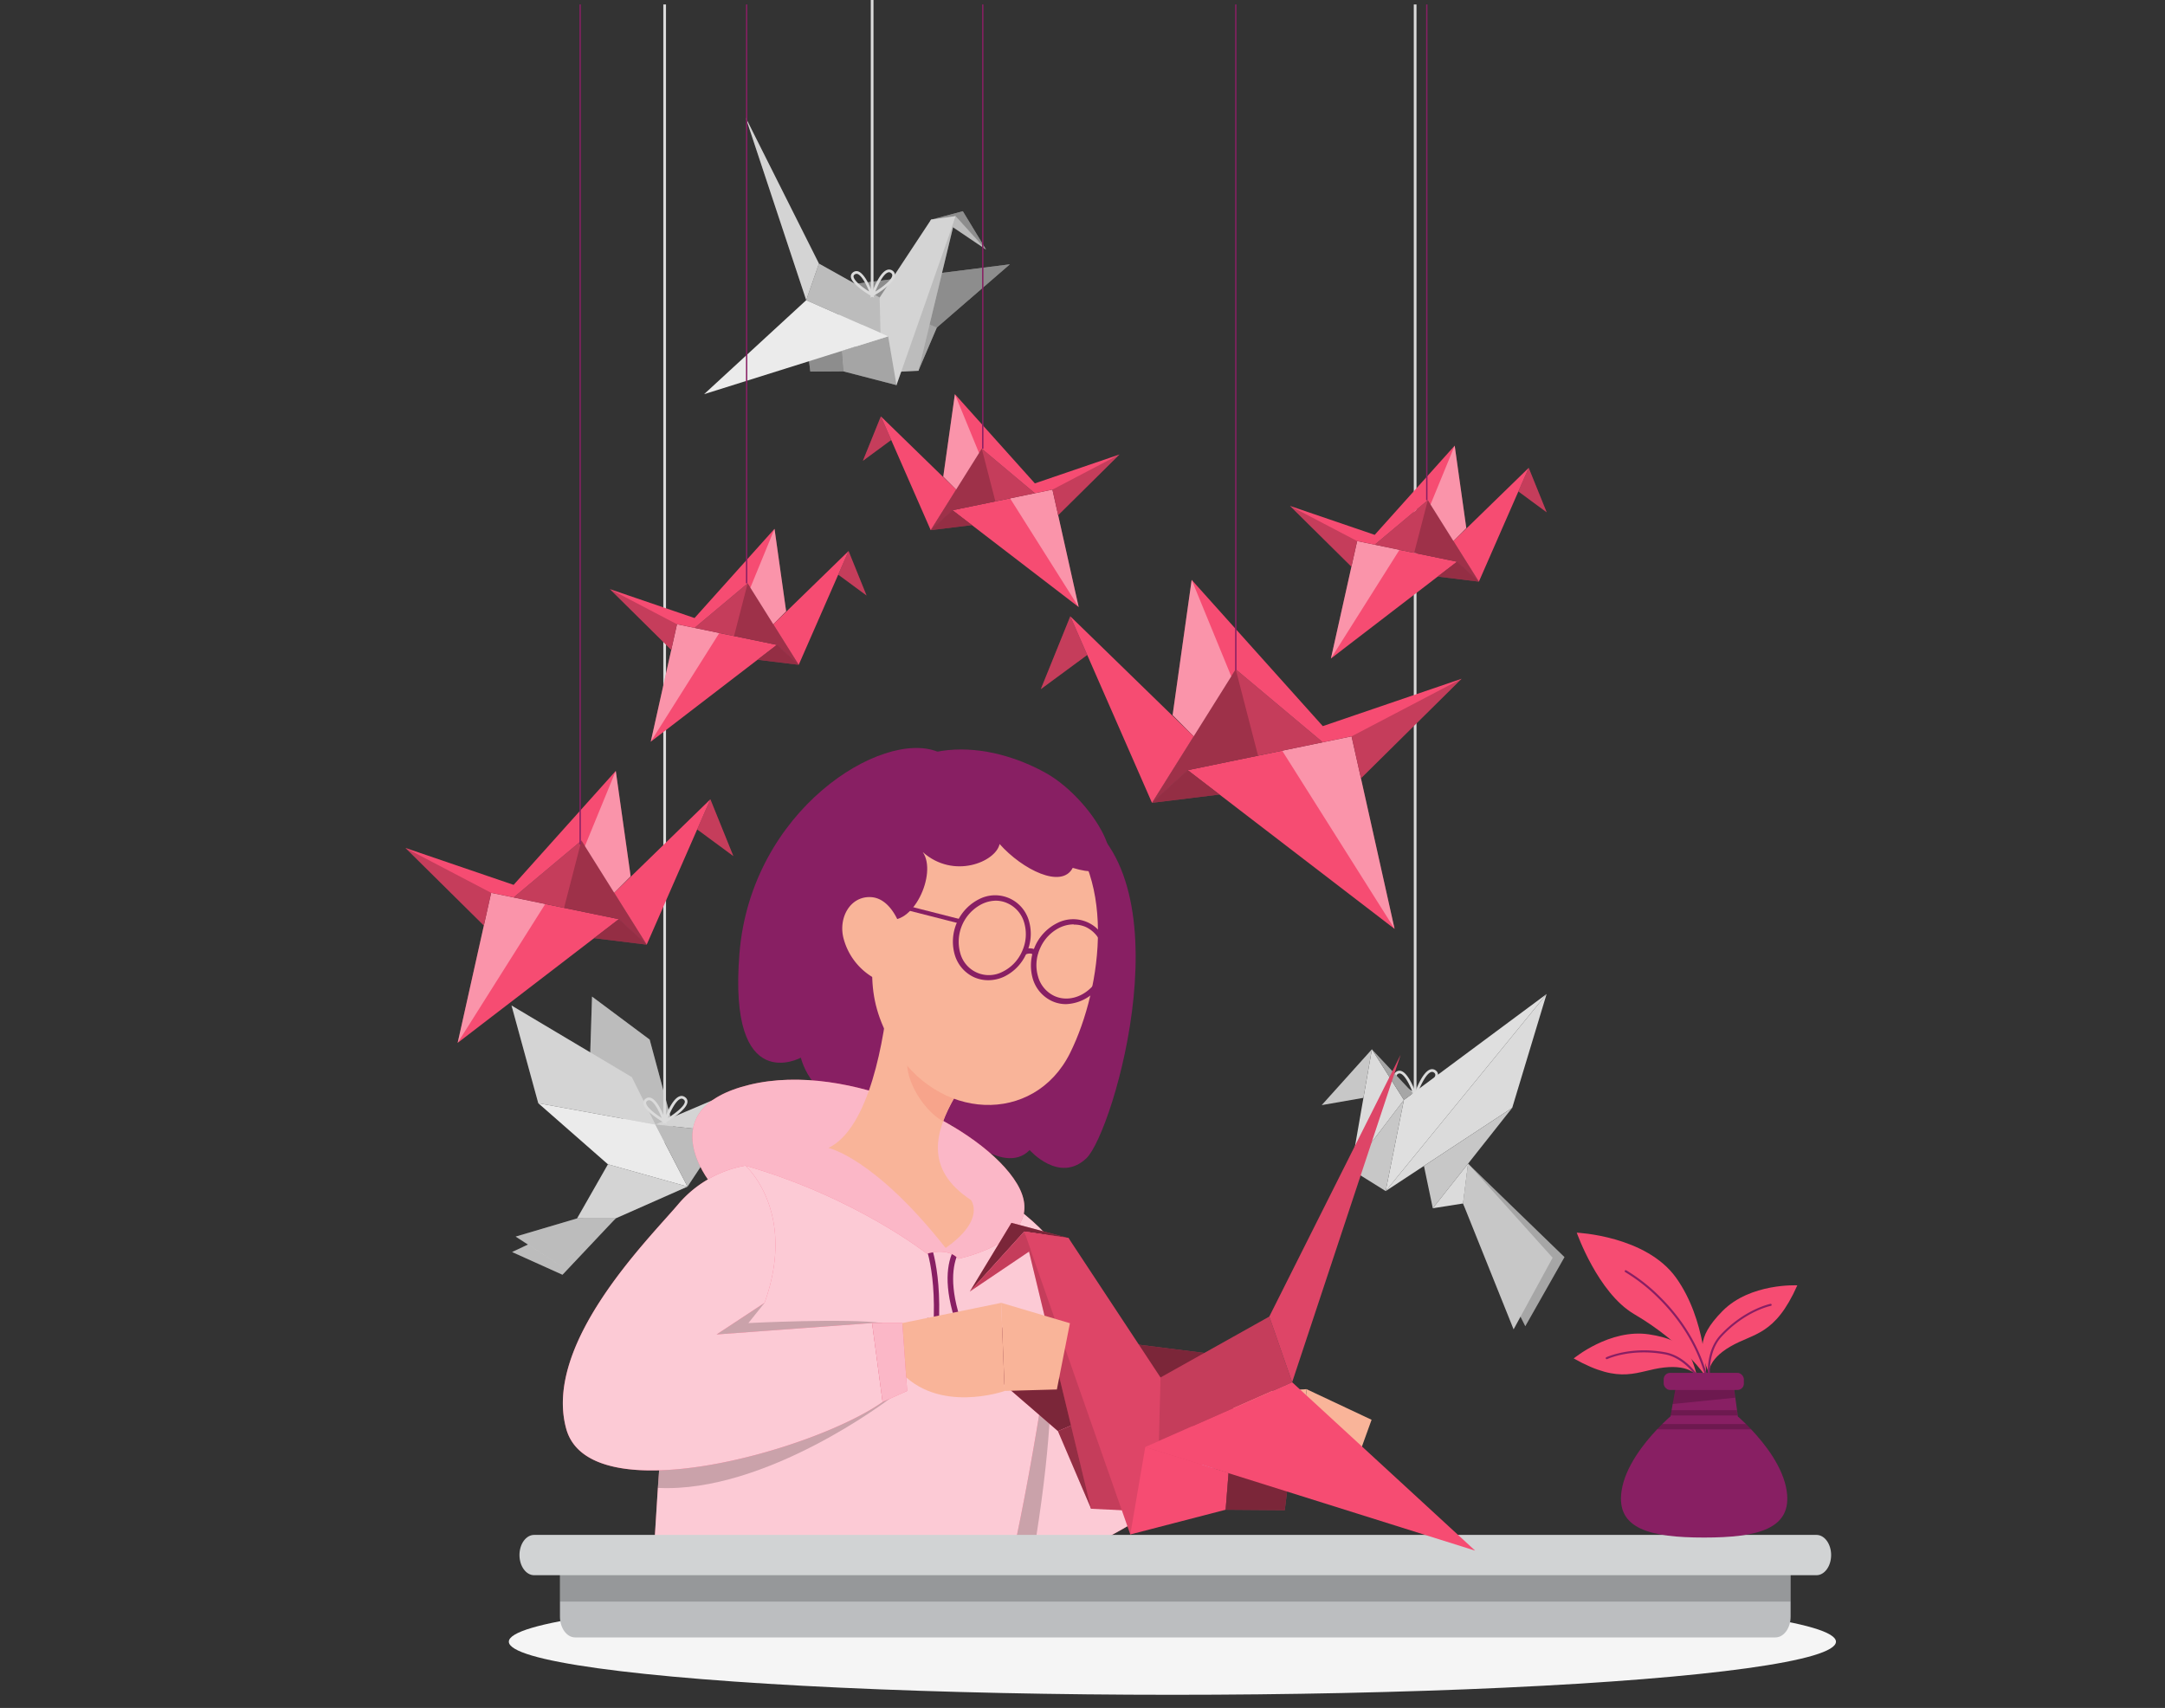 <svg id="a70bf153-4576-40dd-b8de-1cda7ed0fe8d" data-name="Layer 1" xmlns="http://www.w3.org/2000/svg" width="865.76" height="682.89" viewBox="0 0 865.76 682.89"><rect x="0" y="0" width="865.76" height="682.89" fill="#333333" stroke="none"/><g id="b81d3a5e-b584-462c-ba54-d6a99c17f0dd" data-name="freesvgillustration--background-complete--inject-5"><rect x="565.36" y="1.78" width="1.08" height="436.53" fill="#dbdbdb"/><path d="M565.15,438.77l.47-1.35c.3-.9,3.08-8.8,6.34-9.82a2.35,2.35,0,0,1,2.17.39,2.17,2.17,0,0,1,.93,1.87c-.2,3.25-7.78,7.7-8.66,8.2Zm7.53-10.19a1.27,1.27,0,0,0-.39.06c-1.93.6-4,4.91-5.11,7.68,2.62-1.66,6.68-4.63,6.79-6.5a1.08,1.08,0,0,0-.5-.94A1.21,1.21,0,0,0,572.68,428.58Z" fill="#dbdbdb"/><path d="M566.75,438.77l-1.25-.71c-.81-.47-7.92-4.63-8.1-7.7a2,2,0,0,1,.88-1.77,2.22,2.22,0,0,1,2.05-.37c3.06.95,5.67,8.36,5.95,9.2Zm-7.11-9.58a1.21,1.21,0,0,0-.71.26,1,1,0,0,0-.46.85c.1,1.6,3.48,4.25,6.24,6-1-2.58-2.94-6.5-4.71-7.06A1,1,0,0,0,559.64,429.19Z" fill="#dbdbdb"/><polygon points="587.07 465.27 625.63 502.63 609.95 530.27 585.06 481.19 587.07 465.27" fill="#a6a6a6"/><polygon points="618.47 397.44 554.12 476.23 561.41 439.79 618.47 397.44" fill="#dbdbdb"/><polygon points="618.47 397.44 554.12 476.23 561.41 439.79 618.47 397.44" fill="#fff" opacity="0.1" style="isolation:isolate"/><polygon points="604.72 442.95 554.12 476.23 618.47 397.44 604.72 442.95" fill="#dbdbdb"/><polygon points="561.41 439.79 540.23 467.57 554.12 476.23 561.41 439.79" fill="#c7c7c7"/><polygon points="604.72 442.95 572.96 483.1 569.42 466.17 604.72 442.95" fill="#c7c7c7"/><polygon points="561.41 439.79 548.61 419.54 540.23 467.57 561.41 439.79" fill="#dbdbdb"/><polygon points="572.96 483.1 587.07 465.27 585.06 481.19 572.96 483.1" fill="#dbdbdb"/><polygon points="548.61 419.54 528.54 441.86 545.22 438.95 548.61 419.54" fill="#c7c7c7"/><polygon points="548.61 419.54 561.41 439.79 565.06 437.08 548.61 419.54" fill="#a6a6a6"/><polygon points="585.06 481.19 587.07 465.27 620.88 502.88 605.27 531.52 585.06 481.19" fill="#c7c7c7"/><polygon points="246.17 487.16 233.32 487.16 204.79 500.6 224.93 509.68 246.17 487.16" fill="#ebebeb"/><polygon points="246.17 487.16 233.32 487.16 204.79 500.6 224.93 509.68 246.17 487.16" opacity="0.2" style="isolation:isolate"/><polygon points="236.75 398.47 259.79 415.65 270.22 454.33 259.54 460.19 235.73 430.54 236.75 398.47" fill="#ebebeb"/><polygon points="236.75 398.47 259.79 415.65 270.22 454.33 259.54 460.19 235.73 430.54 236.75 398.47" opacity="0.2" style="isolation:isolate"/><polygon points="262.08 449.63 252.66 430.67 204.55 402.03 215.25 441.1 262.08 449.63" fill="#ebebeb"/><polygon points="262.08 449.63 252.66 430.67 204.55 402.03 215.25 441.1 262.08 449.63" opacity="0.1" style="isolation:isolate"/><polygon points="286.63 439.19 301.91 448.86 289.44 452.55 262.08 449.63 286.63 439.19" fill="#ebebeb"/><polygon points="286.63 439.19 301.91 448.86 289.44 452.55 262.08 449.63 286.63 439.19" opacity="0.1" style="isolation:isolate"/><polygon points="243.11 465.53 274.93 474.44 246.17 487.16 230.77 487.16 243.11 465.53" fill="#ebebeb"/><polygon points="243.11 465.53 274.93 474.44 246.17 487.16 230.77 487.16 243.11 465.53" opacity="0.1" style="isolation:isolate"/><polygon points="262.08 449.63 274.93 474.44 243.11 465.53 215.25 441.1 262.08 449.63" fill="#ebebeb"/><polygon points="289.44 452.55 274.93 474.44 262.08 449.63 289.44 452.55" fill="#ebebeb"/><polygon points="289.44 452.55 274.93 474.44 262.08 449.63 289.44 452.55" opacity="0.2" style="isolation:isolate"/><polygon points="246.17 487.16 230.77 487.16 206.21 494.43 224.54 506.26 246.17 487.16" fill="#ebebeb"/><polygon points="246.17 487.16 230.77 487.16 206.21 494.43 224.54 506.26 246.17 487.16" opacity="0.2" style="isolation:isolate"/><rect x="265.25" y="1.78" width="1.08" height="447.23" fill="#dbdbdb"/><path d="M265,449.49l.46-1.36c.32-.9,3.1-8.8,6.36-9.81a2.25,2.25,0,0,1,2.16.39,2.07,2.07,0,0,1,.93,1.86c-.18,3.25-7.78,7.71-8.66,8.21Zm7.57-10.21a1.12,1.12,0,0,0-.4.07c-1.91.59-4,4.92-5.1,7.68,2.61-1.66,6.67-4.63,6.79-6.49a1.06,1.06,0,0,0-.5-.93,1.27,1.27,0,0,0-.83-.33Z" fill="#dbdbdb"/><path d="M266.64,449.49l-1.25-.71c-.81-.47-7.92-4.65-8.1-7.7a2,2,0,0,1,.88-1.78,2.17,2.17,0,0,1,2.05-.36c3.06.95,5.66,8.34,5.95,9.19Zm-7.1-9.58a1.12,1.12,0,0,0-.72.26.9.9,0,0,0-.45.84c.1,1.6,3.47,4.26,6.23,6-1-2.58-2.94-6.49-4.71-7.07A1.34,1.34,0,0,0,259.54,439.91Z" fill="#dbdbdb"/><polygon points="385.02 84.46 394.31 99.78 382.19 86.41 372.31 87.84 385.02 84.46" fill="#ebebeb"/><polygon points="385.02 84.46 394.31 99.78 382.19 86.41 372.31 87.84 385.02 84.46" opacity="0.4" style="isolation:isolate"/><polygon points="374.65 130.93 335.62 114.29 403.82 105.69 374.65 130.93" fill="#ebebeb"/><polygon points="374.65 130.93 335.62 114.29 403.82 105.69 374.65 130.93" opacity="0.4" style="isolation:isolate"/><polygon points="367.25 148.25 374.65 130.93 335.62 114.29 335.47 134.19 367.25 148.25" fill="#ebebeb"/><polygon points="367.25 148.25 374.65 130.93 335.62 114.29 335.47 134.19 367.25 148.25" opacity="0.3" style="isolation:isolate"/><polygon points="367.25 148.25 382.19 86.41 372.31 87.84 349.05 149.14 367.25 148.25" fill="#ebebeb"/><polygon points="367.25 148.25 382.19 86.41 372.31 87.84 349.05 149.14 367.25 148.25" opacity="0.2" style="isolation:isolate"/><polygon points="358.5 153.98 382.19 86.41 372.31 87.84 340.31 136.33 358.5 153.98" fill="#ebebeb"/><polygon points="358.5 153.98 382.19 86.41 372.31 87.84 340.31 136.33 358.5 153.98" opacity="0.1" style="isolation:isolate"/><polygon points="382.19 86.41 380.72 90.61 394.31 99.78 382.19 86.41" fill="#ebebeb"/><polygon points="382.19 86.41 380.72 90.61 394.31 99.78 382.19 86.41" opacity="0.2" style="isolation:isolate"/><polygon points="352.13 133.13 351.76 118.97 327.49 105.39 322.4 120.02 352.13 133.13" fill="#ebebeb"/><polygon points="352.13 133.13 351.76 118.97 327.49 105.39 322.4 120.02 352.13 133.13" opacity="0.2" style="isolation:isolate"/><polygon points="358.5 153.98 355.17 134.48 336.58 140.25 337.23 148.47 358.5 153.98" fill="#ebebeb"/><polygon points="358.5 153.98 355.17 134.48 336.58 140.25 337.23 148.47 358.5 153.98" opacity="0.3" style="isolation:isolate"/><polygon points="337.23 148.47 324.05 148.57 323.05 140.59 336.58 140.25 337.23 148.47" fill="#ebebeb"/><polygon points="337.23 148.47 324.05 148.57 323.05 140.59 336.58 140.25 337.23 148.47" opacity="0.4" style="isolation:isolate"/><polygon points="355.17 134.48 322.4 120.02 281.56 157.6 355.17 134.48" fill="#ebebeb"/><polygon points="322.4 120.02 327.49 105.39 298.19 47.01 322.4 120.02" fill="#ebebeb"/><polygon points="322.4 120.02 327.49 105.39 298.19 47.01 322.4 120.02" opacity="0.1" style="isolation:isolate"/><rect x="348.22" y="-5.26" width="1.08" height="123.84" fill="#dbdbdb"/><path d="M348,119.06l.47-1.36c.3-.9,3.08-8.81,6.34-9.81a2.33,2.33,0,0,1,2.17.38,2.17,2.17,0,0,1,.93,1.87c-.2,3.25-7.79,7.71-8.66,8.19Zm7.53-10.21a1,1,0,0,0-.39.07c-1.93.59-4,4.92-5.11,7.68,2.62-1.66,6.68-4.63,6.78-6.49a1,1,0,0,0-.49-.93A1.3,1.3,0,0,0,355.54,108.85Z" fill="#dbdbdb"/><path d="M349.6,119.06l-1.24-.73c-.81-.46-7.93-4.63-8.11-7.68a2,2,0,0,1,.89-1.78,2.27,2.27,0,0,1,2-.38c3.07,1,5.68,8.36,6,9.21Zm-7.1-9.57a1.21,1.21,0,0,0-.71.26.91.91,0,0,0-.46.84c.1,1.6,3.48,4.26,6.24,6-1-2.57-2.95-6.49-4.71-7.06A1.49,1.49,0,0,0,342.5,109.49Z" fill="#dbdbdb"/></g><polygon points="420.86 195.76 431.35 242.72 380.89 204 420.86 195.76" fill="#F64C72"/><polygon points="431.35 242.72 403.92 199.25 420.86 195.76 431.35 242.72" fill="#fff" opacity="0.4" style="isolation:isolate"/><polygon points="380.89 204 372.18 211.97 388.64 209.95 380.89 204" fill="#F64C72"/><polygon points="380.89 204 372.18 211.97 388.64 209.95 380.89 204" opacity="0.4" style="isolation:isolate"/><polygon points="413.83 197.21 392.6 179.41 372.18 211.97 380.89 204 413.83 197.21" fill="#F64C72"/><polygon points="413.83 197.21 392.6 179.41 372.18 211.97 380.89 204 413.83 197.21" opacity="0.2" style="isolation:isolate"/><polygon points="392.6 179.41 398.04 200.47 380.89 204 372.18 211.97 392.6 179.41" opacity="0.2" style="isolation:isolate"/><polygon points="423.14 205.99 447.69 181.71 413.83 193.27 381.85 157.6 377.2 190.59 382.34 195.76 392.6 179.41 413.83 197.21 420.86 195.76 423.14 205.99" fill="#F64C72"/><polygon points="447.69 181.71 420.86 195.76 423.14 205.99 447.69 181.71" opacity="0.2" style="isolation:isolate"/><polygon points="377.2 190.59 382.34 195.76 391.51 181.13 381.85 157.6 377.2 190.59" fill="#fff" opacity="0.4" style="isolation:isolate"/><polygon points="345.06 184.25 352.25 166.48 356.38 175.91 345.06 184.25" fill="#F64C72"/><polygon points="345.06 184.25 352.25 166.48 356.38 175.91 345.06 184.25" opacity="0.2" style="isolation:isolate"/><polygon points="372.18 211.97 382.34 195.76 352.25 166.48 372.18 211.97" fill="#F64C72"/><polygon points="196.41 356.98 183.01 416.97 247.47 367.51 196.41 356.98" fill="#F64C72"/><polygon points="183.01 416.97 218.05 361.44 196.41 356.98 183.01 416.97" fill="#fff" opacity="0.4" style="isolation:isolate"/><polygon points="247.47 367.51 258.61 377.7 237.57 375.11 247.47 367.51" fill="#F64C72"/><polygon points="247.47 367.51 258.61 377.7 237.57 375.11 247.47 367.51" opacity="0.4" style="isolation:isolate"/><polygon points="205.39 358.83 232.52 336.09 258.61 377.7 247.47 367.51 205.39 358.83" fill="#F64C72"/><polygon points="205.39 358.83 232.52 336.09 258.61 377.7 247.47 367.51 205.39 358.83" opacity="0.2" style="isolation:isolate"/><polygon points="232.52 336.09 225.56 363 247.47 367.51 258.61 377.7 232.52 336.09" opacity="0.2" style="isolation:isolate"/><polygon points="193.49 370.06 162.12 339.03 205.39 353.8 246.24 308.23 252.19 350.38 245.62 356.98 232.52 336.09 205.39 358.83 196.41 356.98 193.49 370.06" fill="#F64C72"/><polygon points="162.12 339.03 196.41 356.98 193.49 370.06 162.12 339.03" opacity="0.2" style="isolation:isolate"/><polygon points="252.19 350.38 245.62 356.98 233.9 338.3 246.24 308.23 252.19 350.38" fill="#fff" opacity="0.4" style="isolation:isolate"/><polygon points="293.25 342.27 284.07 319.58 278.79 331.62 293.25 342.27" fill="#F64C72"/><polygon points="293.25 342.27 284.07 319.58 278.79 331.62 293.25 342.27" opacity="0.2" style="isolation:isolate"/><polygon points="258.61 377.7 245.62 356.98 284.07 319.58 258.61 377.7" fill="#F64C72"/><rect x="231.73" y="1.78" width="0.54" height="335.83" fill="#881F63"/><g id="b5e6bdd0-7c08-4dca-879d-ee34533b4fb5" data-name="freesvgillustration--Shadow--inject-238"><ellipse id="be105ac4-f1ba-433e-ac14-9ba56c743522" data-name="freesvgillustration--path--inject-238" cx="468.83" cy="656.4" rx="265.35" ry="21.23" fill="#f5f5f5"/></g><path d="M482.25,557.43l40.27-2-3.92,35s-28,5.33-40.42-14.56Z" fill="#f9b499"/><polygon points="548.48 567.67 539.31 593.07 518.6 590.48 522.52 555.46 548.48 567.67" fill="#f9b499"/><path d="M443.58,614.26A164.28,164.28,0,0,0,485,583.52l-2.75-26.09c-38.07,5.62-60,13.67-60,13.67s14.1-50.55,1.2-69L388,508.54s-37.65,78.26-12.32,105.72Z" fill="#F64C72"/><path d="M443.56,614.28A164.83,164.83,0,0,0,485,583.56l-2.74-26.13c-36.84,5.4-58.62,13.13-60,13.63.47-1.87,13.81-50.85,1.17-68.93L388,508.54a275.73,275.73,0,0,0-17.28,48.89c-5.06,21.36-6.54,44.38,5,56.85Z" fill="#fff" opacity="0.7" style="isolation:isolate"/><path d="M414.4,614.26c12.51-79.27,1.42-99.42,1.42-99.42l-45,42.53c-5.06,21.37-6.55,44.38,5,56.86Z" opacity="0.2" style="isolation:isolate"/><path d="M406.57,614.26c8.44-40.06,17.92-102.79,16.89-112.14C422,488.54,348.08,430.35,284,472.71c-13.13,8.65-19.83,101.94-22.12,141.55Z" fill="#F64C72"/><path d="M406.57,614.26c8.44-40.07,17.92-102.82,16.89-112.16-1.5-13.56-75.4-71.75-139.51-29.38-4.75,3.17-8.65,17.49-11.88,36.39-4.27,25.74-7.24,59.92-9,85.69-.49,7.3-.9,13.9-1.22,19.46Z" fill="#fff" opacity="0.7" style="isolation:isolate"/><path d="M374.93,300.56c-22.23-9-74.64,23.26-79.24,80.76s24.56,41.57,24.56,41.57,5.19,21.93,26.43,15.16c0,0,17.54,19.86,33.86,11.78,0,0,20.31,21.16,31.21,10,0,0,11.86,13.53,22.68,3.29s41.76-114.81-6.77-139S374.93,300.56,374.93,300.56Z" fill="#881F63"/><path d="M375,535.89l-2.13-.19c2.47-27.68-3.62-39.93-3.76-40.05l1.88-1C371.31,495.09,377.5,507.41,375,535.89Z" fill="#881F63"/><path d="M385,536.13c-14.73-34.68,1.88-42.77,2.55-43.14l.88,1.88-.45-1,.45,1c-.15,0-15.3,7.67-1.46,40.31Z" fill="#881F63"/><path d="M370.63,501.26s-28.42-22.51-72.54-35.19l-14.16,6.64s-23.75-29.39,15.83-39,93.42,16.89,106.93,39.58-23.49,30-23.49,30S379.8,498.67,370.63,501.26Z" fill="#F64C72"/><path d="M370.63,501.26s-28.42-22.51-72.54-35.19l-14.16,6.64s-23.75-29.39,15.83-39,93.42,16.89,106.93,39.58-23.49,30-23.49,30S379.8,498.67,370.63,501.26Z" fill="#fff" opacity="0.6" style="isolation:isolate"/><path d="M387.78,535.72a1.88,1.88,0,1,1-1.88-1.87A1.88,1.88,0,0,1,387.78,535.72Z" fill="#fff"/><path d="M375.6,535.72a1.88,1.88,0,1,1-1.87-1.87A1.88,1.88,0,0,1,375.6,535.72Z" fill="#fff"/><path d="M355.53,395.2c-1.73,20.13-7.9,56-24.27,63.78,0,0,18.31,3.75,46.89,40,16.27-11.4,10.11-19.19,10.11-19.19-19-12.47-14.08-27.85-6.39-41.26Z" fill="#f9b499"/><path d="M366.24,412.85l15.59,25.7a59.67,59.67,0,0,0-4.71,9.76c-7.5-4-15.72-16.74-14.16-25.44A29.6,29.6,0,0,1,366.24,412.85Z" fill="#f7a48b"/><path d="M353.34,352.64c-5.24,31.62-8.13,44.87,3.6,65.22,17.61,30.63,56.65,32.08,71,3.11,12.91-26.07,19.3-73.42-7.64-94.31C393.72,306.06,358.53,321,353.34,352.64Z" fill="#f9b499"/><path d="M418.11,309c20.5,11.37,40,46.9,10.86,38-4.41,8.53-20.11.71-29.24-9.53-1.54,7.11-18.35,14.23-30.73,3.22,6,8.63-4.2,30.41-14.8,26.66s-34.39-8.69-13.32-42.26S396.22,296.87,418.11,309Z" fill="#881F63"/><path d="M337.37,375.37a25.71,25.71,0,0,0,12,15.59c7.64,4.18,13.13-3,12.57-11.89-.58-8.05-5.27-19.91-13.64-20.37S335.1,367.06,337.37,375.37Z" fill="#f9b499"/><path d="M395.17,391.92a14,14,0,0,1-5.63-1.18,14.3,14.3,0,0,1-7.77-9.08,19,19,0,0,1,9.93-22.23,14,14,0,0,1,18.77,6.26,13.84,13.84,0,0,1,1,2.55,18.44,18.44,0,0,1-1,12.91h0a18.49,18.49,0,0,1-9,9.38A15.09,15.09,0,0,1,395.17,391.92Zm2.94-31.8a13.23,13.23,0,0,0-5.38,1.31A16.89,16.89,0,0,0,384,381.09a11.82,11.82,0,0,0,14.45,8.4,11.63,11.63,0,0,0,2.34-.89,16.32,16.32,0,0,0,7.93-8.24l1,.43-1-.43a16.37,16.37,0,0,0,.85-11.42,12.08,12.08,0,0,0-6.6-7.75,11.29,11.29,0,0,0-4.81-1.07Z" fill="#881F63"/><path d="M426.38,401.48a13.33,13.33,0,0,1-5.63-1.18,14.32,14.32,0,0,1-7.78-9.08A19,19,0,0,1,422.91,369a14,14,0,0,1,18.74,6.21,14.48,14.48,0,0,1,1,2.61,18.39,18.39,0,0,1-.94,12.91h0A17.44,17.44,0,0,1,426.38,401.48Zm3-31.89a13.26,13.26,0,0,0-5.48,1.24,16.46,16.46,0,0,0-7.94,8.26,16.15,16.15,0,0,0-.84,11.4,12.11,12.11,0,0,0,6.6,7.77c6.57,2.94,14.71-.88,18.12-8.5h0a16.48,16.48,0,0,0,.85-11.42,12.14,12.14,0,0,0-6.61-7.75,11.67,11.67,0,0,0-4.7-.9Z" fill="#881F63"/><path d="M413,381.92a.94.94,0,0,0-.55-.6,3.9,3.9,0,0,0-2.42.36l-.93-1.88a5.72,5.72,0,0,1,4.12-.43,3.08,3.08,0,0,1,1.88,1.87Z" fill="#881F63"/><polygon points="361.05 363.48 361.69 361.85 385.23 367.85 384.59 369.48 361.05 363.48" fill="#881F63"/><path d="M355.74,559.26s-49.36,37.82-92.67,35.65c1.76-25.78,4.73-60,9-85.69,4.43-4.88,7.34-7.85,7.34-7.85L305.67,521l-6.4,8s39.75-2,53.6,0Z" opacity="0.2" style="isolation:isolate"/><polygon points="478.19 558.03 489.51 556.13 489.51 586.45 480.54 587.91 478.19 558.03" fill="#407bff"/><polygon points="478.19 558.03 489.51 556.13 489.51 586.45 480.54 587.91 478.19 558.03" fill="#fff" opacity="0.6" style="isolation:isolate"/><path d="M710,654.69H230c-3.36,0-6.08-3.73-6.08-8.33h0V626.1H716.05v20.26c0,4.6-2.72,8.33-6.08,8.33Z" fill="#bcbec0"/><rect x="223.92" y="626.08" width="492.13" height="14.29" opacity="0.2" style="isolation:isolate"/><path d="M213.61,629.82H726.37c3.24,0,5.87-3.6,5.88-8.05h0c0-4.46-2.63-8.07-5.88-8.07H213.61c-3.25,0-5.88,3.61-5.88,8.07h0C207.74,626.22,210.37,629.82,213.61,629.82Z" fill="#d1d3d4"/><polygon points="404.46 488.93 387.83 516.39 409.56 492.42 427.28 494.99 404.46 488.93" fill="#F64C72"/><polygon points="404.46 488.93 387.83 516.39 409.56 492.42 427.28 494.99 404.46 488.93" opacity="0.5" style="isolation:isolate"/><polygon points="423.06 572.2 493.02 542.39 370.79 526.98 423.06 572.2" fill="#F64C72"/><polygon points="423.06 572.2 493.02 542.39 370.79 526.98 423.06 572.2" opacity="0.5" style="isolation:isolate"/><polygon points="436.32 603.24 423.06 572.2 493.02 542.39 493.28 578.05 436.32 603.24" fill="#F64C72"/><polygon points="436.32 603.24 423.06 572.2 493.02 542.39 493.28 578.05 436.32 603.24" opacity="0.4" style="isolation:isolate"/><polygon points="436.32 603.24 409.56 492.42 427.28 494.99 468.95 604.84 436.32 603.24" fill="#F64C72"/><polygon points="436.32 603.24 409.56 492.42 427.28 494.99 468.95 604.84 436.32 603.24" opacity="0.2" style="isolation:isolate"/><polygon points="452 613.52 409.56 492.42 427.28 494.99 484.61 581.89 452 613.52" fill="#F64C72"/><polygon points="452 613.52 409.56 492.42 427.28 494.99 484.61 581.89 452 613.52" opacity="0.1" style="isolation:isolate"/><polygon points="409.56 492.42 412.2 499.95 387.83 516.39 409.56 492.42" fill="#F64C72"/><polygon points="409.56 492.42 412.2 499.95 387.83 516.39 409.56 492.42" opacity="0.2" style="isolation:isolate"/><polygon points="463.42 576.15 464.08 550.77 507.58 526.42 516.71 552.66 463.42 576.15" fill="#F64C72"/><polygon points="463.42 576.15 464.08 550.77 507.58 526.42 516.71 552.66 463.42 576.15" opacity="0.2" style="isolation:isolate"/><polygon points="452 613.52 457.98 578.56 491.29 588.9 490.12 603.64 452 613.52" fill="#F64C72"/><polygon points="490.12 603.64 513.76 603.81 515.54 589.52 491.29 588.9 490.12 603.64" fill="#F64C72"/><polygon points="490.12 603.64 513.76 603.81 515.54 589.52 491.29 588.9 490.12 603.64" opacity="0.5" style="isolation:isolate"/><polygon points="457.98 578.56 516.71 552.66 589.89 619.99 457.98 578.56" fill="#F64C72"/><polygon points="516.71 552.66 507.58 526.42 560.07 421.81 516.71 552.66" fill="#F64C72"/><polygon points="516.71 552.66 507.58 526.42 560.07 421.81 516.71 552.66" opacity="0.1" style="isolation:isolate"/><path d="M360.84,529l39.51-8.07,1.4,35.23s-26.8,9.49-42.15-8.27Z" fill="#f9b499"/><polygon points="427.85 529.06 422.63 555.55 401.75 556.13 400.35 520.9 427.85 529.06" fill="#f9b499"/><path d="M298.09,466.07A45.69,45.69,0,0,0,271,481.75c-11.92,14-53.9,55.57-44.58,89.5s99.11,8.69,126.53-10.71L348.74,529l-62.19,4.56,19.18-12.63C318.88,484.3,298.09,466.07,298.09,466.07Z" fill="#F64C72"/><path d="M298.09,466.07A45.69,45.69,0,0,0,271,481.75c-11.92,14-53.9,55.57-44.58,89.5s99.11,8.69,126.53-10.71L348.74,529l-62.19,4.56,19.18-12.63C318.88,484.3,298.09,466.07,298.09,466.07Z" fill="#fff" opacity="0.7" style="isolation:isolate"/><polygon points="360.84 528.95 362.77 556.13 352.94 560.54 348.74 528.95 360.84 528.95" fill="#F64C72"/><polygon points="360.84 528.95 362.77 556.13 352.94 560.54 348.74 528.95 360.84 528.95" fill="#fff" opacity="0.6" style="isolation:isolate"/><polygon points="540.48 294.42 557.68 371.4 474.96 307.93 540.48 294.42" fill="#F64C72"/><polygon points="557.68 371.4 512.72 300.14 540.48 294.42 557.68 371.4" fill="#fff" opacity="0.4" style="isolation:isolate"/><polygon points="474.96 307.93 460.67 321 487.67 317.68 474.96 307.93" fill="#F64C72"/><polygon points="474.96 307.93 460.67 321 487.67 317.68 474.96 307.93" opacity="0.4" style="isolation:isolate"/><polygon points="528.97 296.79 494.15 267.6 460.67 321 474.96 307.93 528.97 296.79" fill="#F64C72"/><polygon points="528.97 296.79 494.15 267.6 460.67 321 474.96 307.93 528.97 296.79" opacity="0.2" style="isolation:isolate"/><polygon points="494.15 267.6 503.08 302.13 474.96 307.93 460.67 321 494.15 267.6" opacity="0.2" style="isolation:isolate"/><polygon points="544.23 311.19 584.49 271.38 528.97 290.33 476.54 231.85 468.91 285.94 477.34 294.42 494.15 267.6 528.97 296.79 540.48 294.42 544.23 311.19" fill="#F64C72"/><polygon points="584.49 271.38 540.48 294.42 544.23 311.19 584.49 271.38" opacity="0.2" style="isolation:isolate"/><polygon points="468.91 285.94 477.34 294.42 492.37 270.44 476.54 231.85 468.91 285.94" fill="#fff" opacity="0.4" style="isolation:isolate"/><polygon points="416.21 275.54 428 246.41 434.77 261.87 416.21 275.54" fill="#F64C72"/><polygon points="416.21 275.54 428 246.41 434.77 261.87 416.21 275.54" opacity="0.2" style="isolation:isolate"/><polygon points="460.67 321 477.34 294.42 428 246.41 460.67 321" fill="#F64C72"/><polygon points="270.72 249.6 260.23 296.56 310.68 257.84 270.72 249.6" fill="#F64C72"/><polygon points="260.23 296.56 287.65 253.09 270.72 249.6 260.23 296.56" fill="#fff" opacity="0.4" style="isolation:isolate"/><polygon points="310.68 257.84 319.4 265.81 302.93 263.79 310.68 257.84" fill="#F64C72"/><polygon points="310.68 257.84 319.4 265.81 302.93 263.79 310.68 257.84" opacity="0.4" style="isolation:isolate"/><polygon points="277.74 251.05 298.98 233.25 319.4 265.81 310.68 257.84 277.74 251.05" fill="#F64C72"/><polygon points="277.74 251.05 298.98 233.25 319.4 265.81 310.68 257.84 277.74 251.05" opacity="0.2" style="isolation:isolate"/><polygon points="298.98 233.25 293.54 254.31 310.68 257.84 319.4 265.81 298.98 233.25" opacity="0.2" style="isolation:isolate"/><polygon points="268.43 259.84 243.88 235.55 277.74 247.11 309.72 211.44 314.37 244.43 309.23 249.6 298.98 233.25 277.74 251.05 270.72 249.6 268.43 259.84" fill="#F64C72"/><polygon points="243.88 235.55 270.72 249.6 268.43 259.84 243.88 235.55" opacity="0.2" style="isolation:isolate"/><polygon points="314.37 244.43 309.23 249.6 300.06 234.98 309.72 211.44 314.37 244.43" fill="#fff" opacity="0.4" style="isolation:isolate"/><polygon points="346.52 238.09 339.33 220.32 335.2 229.75 346.52 238.09" fill="#F64C72"/><polygon points="346.52 238.09 339.33 220.32 335.2 229.75 346.52 238.09" opacity="0.2" style="isolation:isolate"/><polygon points="319.4 265.81 309.23 249.6 339.33 220.32 319.4 265.81" fill="#F64C72"/><polygon points="542.71 216.34 532.22 263.3 582.67 224.59 542.71 216.34" fill="#F64C72"/><polygon points="532.22 263.3 559.64 219.84 542.71 216.34 532.22 263.3" fill="#fff" opacity="0.4" style="isolation:isolate"/><polygon points="582.67 224.59 591.39 232.56 574.92 230.53 582.67 224.59" fill="#F64C72"/><polygon points="582.67 224.59 591.39 232.56 574.92 230.53 582.67 224.59" opacity="0.4" style="isolation:isolate"/><polygon points="549.73 217.79 570.97 199.99 591.39 232.56 582.67 224.59 549.73 217.79" fill="#F64C72"/><polygon points="549.73 217.79 570.97 199.99 591.39 232.56 582.67 224.59 549.73 217.79" opacity="0.2" style="isolation:isolate"/><polygon points="570.97 199.99 565.52 221.05 582.67 224.59 591.39 232.56 570.97 199.99" opacity="0.2" style="isolation:isolate"/><polygon points="540.42 226.58 515.87 202.29 549.73 213.85 581.71 178.18 586.36 211.17 581.22 216.34 570.97 199.99 549.73 217.79 542.71 216.34 540.42 226.58" fill="#F64C72"/><polygon points="515.87 202.29 542.71 216.34 540.42 226.58 515.87 202.29" opacity="0.2" style="isolation:isolate"/><polygon points="586.36 211.17 581.22 216.34 572.05 201.72 581.71 178.18 586.36 211.17" fill="#fff" opacity="0.4" style="isolation:isolate"/><polygon points="618.5 204.83 611.31 187.06 607.18 196.49 618.5 204.83" fill="#F64C72"/><polygon points="618.5 204.83 611.31 187.06 607.18 196.49 618.5 204.83" opacity="0.2" style="isolation:isolate"/><polygon points="591.39 232.56 581.22 216.34 611.31 187.06 591.39 232.56" fill="#F64C72"/><rect x="493.91" y="1.78" width="0.54" height="266.17" fill="#881F63"/><rect x="298.3" y="1.78" width="0.54" height="231.46" fill="#881F63"/><rect x="392.73" y="1.78" width="0.54" height="177.62" fill="#881F63"/><rect x="570.29" y="1.78" width="0.54" height="198.21" fill="#881F63"/><path d="M682.33,550.69s-8.43-13.26-28.91-25.3c-14.46-8.51-22.89-32.53-22.89-32.53s27.71,1.2,39.75,18.07S682.33,550.69,682.33,550.69Z" fill="#F64C72"/><path d="M682.42,551a.41.41,0,0,1-.4-.31C678.13,536,669.6,525.37,663.13,519a69.81,69.81,0,0,0-13.22-10.37.41.41,0,1,1,.4-.72,70,70,0,0,1,13.4,10.5c6.54,6.43,15.17,17.22,19.11,32.1a.42.42,0,0,1-.29.51Z" fill="#881F63"/><path d="M678.7,550.38s-2.41-4.82-13.25-3.61-16.87,7.23-36.14-3.62c0,0,14.45-12,30.11-9.63S676.29,542,678.7,550.38Z" fill="#F64C72"/><path d="M678.75,550.8a.41.41,0,0,1-.35-.2c0-.07-4.9-7.69-12.7-9.11-13.63-2.48-22.9,1.88-23,1.92a.41.41,0,0,1-.36-.74c.1,0,9.6-4.52,23.51-2,8.16,1.48,13,9.16,13.25,9.48a.42.42,0,0,1-.13.57A.36.36,0,0,1,678.75,550.8Z" fill="#881F63"/><path d="M683.43,549.22s-.94-5.31,8.47-10.81,17.85-4.28,26.83-24.49c0,0-18.79-1-29.91,10.26S680.33,541,683.43,549.22Z" fill="#F64C72"/><path d="M683.39,549.66a.41.41,0,0,1-.41-.38c0-.38-.7-9.45,5-15.52,9.64-10.33,19.94-12.42,20-12.44a.41.41,0,1,1,.16.81c-.1,0-10.15,2.07-19.6,12.19-5.41,5.8-4.75,14.81-4.74,14.9a.41.41,0,0,1-.38.44Z" fill="#881F63"/><rect x="665.29" y="548.91" width="32.07" height="6.85" rx="2.57" fill="#881F63"/><path d="M681.44,614.76c-21.54,0-35.24-3.43-33-18.6,1.4-9.63,8.91-19.07,14.21-24.67.74-.79,1.45-1.51,2.08-2.13,2-2,3.29-3.06,3.29-3.06l.06-.36.38-2.12.43-2.45,1-5.6.34-2,11.26-.49,11.75.49.27,2,.42,3.07.69,5,.29,2.12,0,.36s1.32,1.11,3.29,3.06c.63.62,1.33,1.34,2.08,2.13,5.3,5.6,12.81,15,14.21,24.67C716.69,611.33,703,614.76,681.44,614.76Z" fill="#881F63"/><g opacity="0.2"><polygon points="694.86 565.95 668.04 565.95 668.42 563.82 694.57 563.82 694.86 565.95"/></g><g opacity="0.2"><path d="M700.28,571.49H662.61c.74-.79,1.45-1.51,2.08-2.13H698.2C698.83,570,699.53,570.7,700.28,571.49Z"/></g><g opacity="0.2"><polygon points="693.88 558.84 668.85 561.37 669.84 555.77 693.46 555.77 693.88 558.84"/></g></svg>